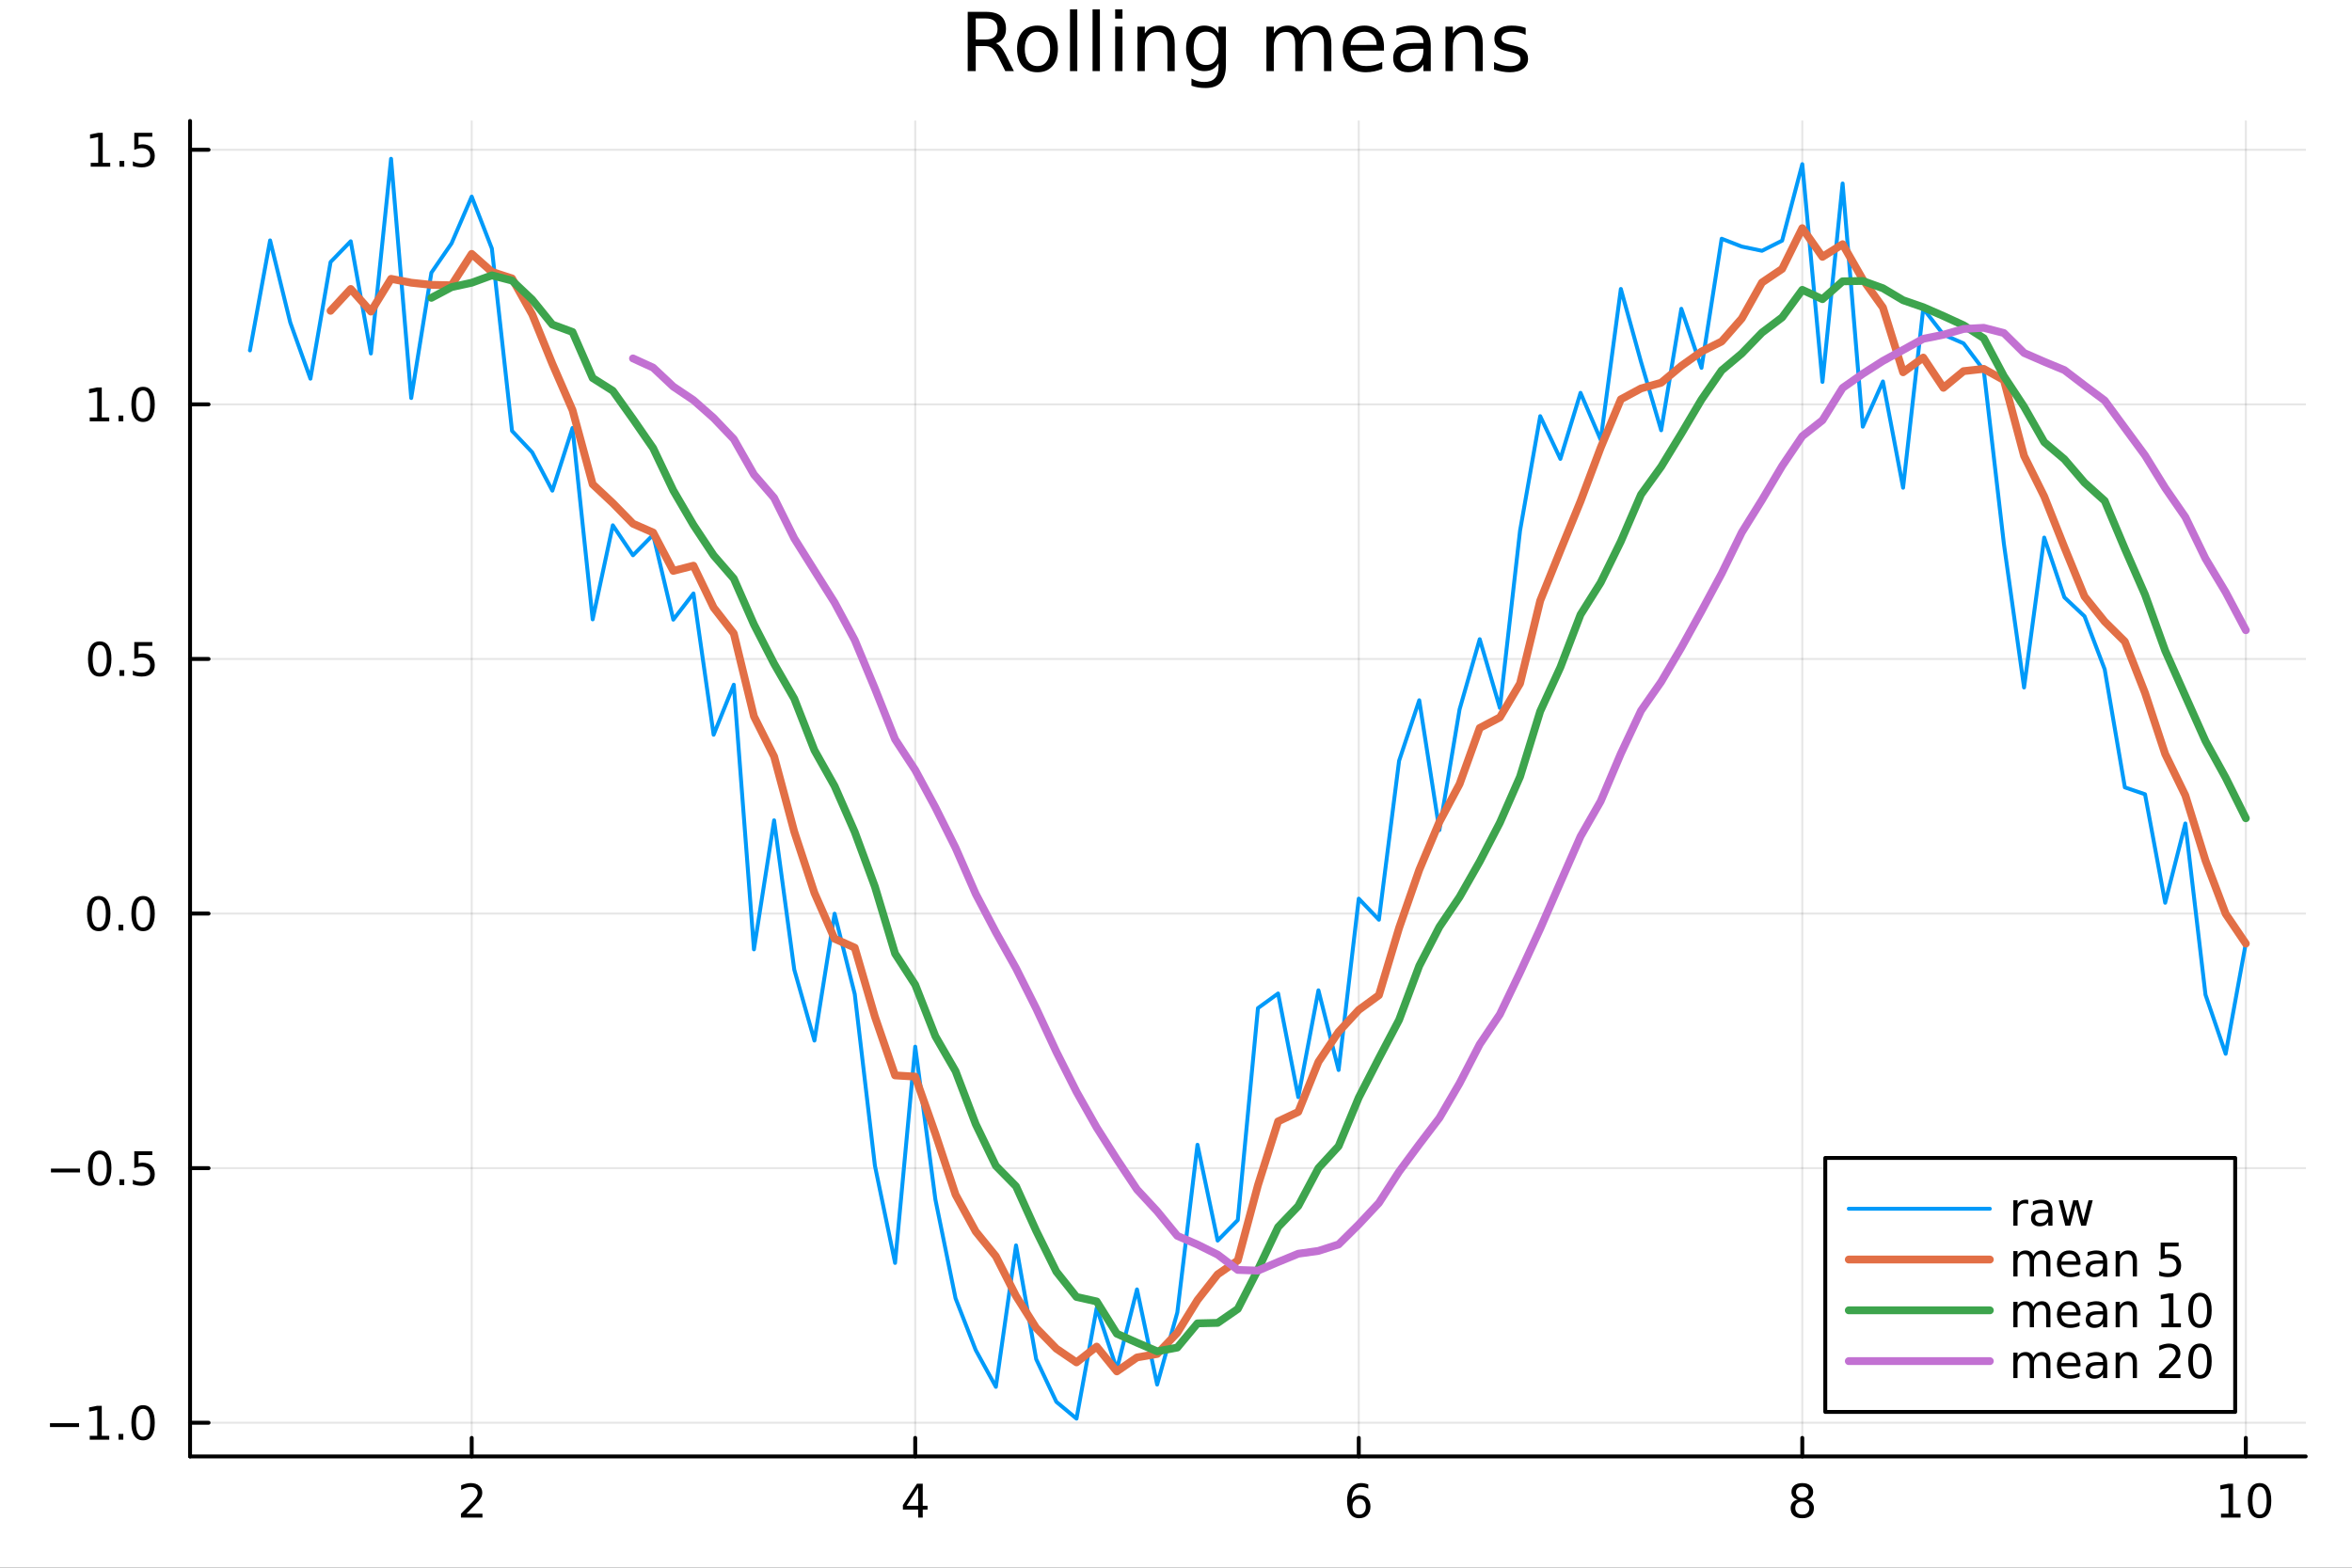 <?xml version="1.0" encoding="utf-8"?>
<svg xmlns="http://www.w3.org/2000/svg" xmlns:xlink="http://www.w3.org/1999/xlink" width="600" height="400" viewBox="0 0 2400 1600">
<rect x="0" y="0" width="2400" height="1600" fill="#333333" stroke="none"/>
<defs>
  <clipPath id="clip880">
    <rect x="0" y="0" width="2400" height="1600"/>
  </clipPath>
</defs>
<path clip-path="url(#clip880)" d="M0 1600 L2400 1600 L2400 0 L0 0  Z" fill="#ffffff" fill-rule="evenodd" fill-opacity="1"/>
<defs>
  <clipPath id="clip881">
    <rect x="480" y="0" width="1681" height="1600"/>
  </clipPath>
</defs>
<path clip-path="url(#clip880)" d="M193.936 1486.45 L2352.76 1486.45 L2352.76 123.472 L193.936 123.472  Z" fill="#ffffff" fill-rule="evenodd" fill-opacity="1"/>
<defs>
  <clipPath id="clip882">
    <rect x="193" y="123" width="2160" height="1364"/>
  </clipPath>
</defs>
<polyline clip-path="url(#clip882)" style="stroke:#000000; stroke-linecap:round; stroke-linejoin:round; stroke-width:2; stroke-opacity:0.1; fill:none" points="481.326,1486.45 481.326,123.472 "/>
<polyline clip-path="url(#clip882)" style="stroke:#000000; stroke-linecap:round; stroke-linejoin:round; stroke-width:2; stroke-opacity:0.1; fill:none" points="933.909,1486.45 933.909,123.472 "/>
<polyline clip-path="url(#clip882)" style="stroke:#000000; stroke-linecap:round; stroke-linejoin:round; stroke-width:2; stroke-opacity:0.1; fill:none" points="1386.49,1486.45 1386.49,123.472 "/>
<polyline clip-path="url(#clip882)" style="stroke:#000000; stroke-linecap:round; stroke-linejoin:round; stroke-width:2; stroke-opacity:0.1; fill:none" points="1839.07,1486.45 1839.07,123.472 "/>
<polyline clip-path="url(#clip882)" style="stroke:#000000; stroke-linecap:round; stroke-linejoin:round; stroke-width:2; stroke-opacity:0.1; fill:none" points="2291.66,1486.45 2291.66,123.472 "/>
<polyline clip-path="url(#clip880)" style="stroke:#000000; stroke-linecap:round; stroke-linejoin:round; stroke-width:4; stroke-opacity:1; fill:none" points="193.936,1486.45 2352.76,1486.45 "/>
<polyline clip-path="url(#clip880)" style="stroke:#000000; stroke-linecap:round; stroke-linejoin:round; stroke-width:4; stroke-opacity:1; fill:none" points="481.326,1486.45 481.326,1467.55 "/>
<polyline clip-path="url(#clip880)" style="stroke:#000000; stroke-linecap:round; stroke-linejoin:round; stroke-width:4; stroke-opacity:1; fill:none" points="933.909,1486.45 933.909,1467.55 "/>
<polyline clip-path="url(#clip880)" style="stroke:#000000; stroke-linecap:round; stroke-linejoin:round; stroke-width:4; stroke-opacity:1; fill:none" points="1386.49,1486.45 1386.49,1467.55 "/>
<polyline clip-path="url(#clip880)" style="stroke:#000000; stroke-linecap:round; stroke-linejoin:round; stroke-width:4; stroke-opacity:1; fill:none" points="1839.07,1486.45 1839.07,1467.55 "/>
<polyline clip-path="url(#clip880)" style="stroke:#000000; stroke-linecap:round; stroke-linejoin:round; stroke-width:4; stroke-opacity:1; fill:none" points="2291.66,1486.45 2291.66,1467.55 "/>
<path clip-path="url(#clip880)" d="M475.979 1544.91 L492.298 1544.91 L492.298 1548.85 L470.354 1548.85 L470.354 1544.91 Q473.016 1542.16 477.599 1537.53 Q482.206 1532.88 483.386 1531.53 Q485.632 1529.01 486.511 1527.27 Q487.414 1525.51 487.414 1523.82 Q487.414 1521.07 485.47 1519.33 Q483.548 1517.6 480.446 1517.6 Q478.247 1517.6 475.794 1518.36 Q473.363 1519.13 470.585 1520.68 L470.585 1515.95 Q473.409 1514.82 475.863 1514.24 Q478.317 1513.66 480.354 1513.66 Q485.724 1513.66 488.919 1516.35 Q492.113 1519.03 492.113 1523.52 Q492.113 1525.65 491.303 1527.57 Q490.516 1529.47 488.409 1532.07 Q487.831 1532.74 484.729 1535.95 Q481.627 1539.15 475.979 1544.91 Z" fill="#000000" fill-rule="nonzero" fill-opacity="1" /><path clip-path="url(#clip880)" d="M936.918 1518.36 L925.113 1536.81 L936.918 1536.81 L936.918 1518.36 M935.691 1514.29 L941.571 1514.29 L941.571 1536.81 L946.501 1536.81 L946.501 1540.7 L941.571 1540.7 L941.571 1548.85 L936.918 1548.85 L936.918 1540.7 L921.316 1540.7 L921.316 1536.19 L935.691 1514.29 Z" fill="#000000" fill-rule="nonzero" fill-opacity="1" /><path clip-path="url(#clip880)" d="M1386.9 1529.7 Q1383.75 1529.7 1381.9 1531.86 Q1380.07 1534.01 1380.07 1537.76 Q1380.07 1541.49 1381.9 1543.66 Q1383.75 1545.82 1386.9 1545.82 Q1390.04 1545.82 1391.87 1543.66 Q1393.73 1541.49 1393.73 1537.76 Q1393.73 1534.01 1391.87 1531.86 Q1390.04 1529.7 1386.9 1529.7 M1396.18 1515.05 L1396.18 1519.31 Q1394.42 1518.48 1392.61 1518.04 Q1390.83 1517.6 1389.07 1517.6 Q1384.44 1517.6 1381.99 1520.72 Q1379.56 1523.85 1379.21 1530.17 Q1380.58 1528.15 1382.64 1527.09 Q1384.7 1526 1387.17 1526 Q1392.38 1526 1395.39 1529.17 Q1398.42 1532.32 1398.42 1537.76 Q1398.42 1543.08 1395.28 1546.3 Q1392.13 1549.52 1386.9 1549.52 Q1380.9 1549.52 1377.73 1544.94 Q1374.56 1540.33 1374.56 1531.6 Q1374.56 1523.41 1378.45 1518.55 Q1382.34 1513.66 1388.89 1513.66 Q1390.65 1513.66 1392.43 1514.01 Q1394.23 1514.36 1396.18 1515.05 Z" fill="#000000" fill-rule="nonzero" fill-opacity="1" /><path clip-path="url(#clip880)" d="M1839.07 1532.44 Q1835.74 1532.44 1833.82 1534.22 Q1831.92 1536 1831.92 1539.13 Q1831.92 1542.25 1833.82 1544.03 Q1835.74 1545.82 1839.07 1545.82 Q1842.41 1545.82 1844.33 1544.03 Q1846.25 1542.23 1846.25 1539.13 Q1846.25 1536 1844.33 1534.22 Q1842.43 1532.44 1839.07 1532.44 M1834.4 1530.45 Q1831.39 1529.7 1829.7 1527.64 Q1828.03 1525.58 1828.03 1522.62 Q1828.03 1518.48 1830.97 1516.07 Q1833.94 1513.66 1839.07 1513.66 Q1844.24 1513.66 1847.18 1516.07 Q1850.12 1518.48 1850.12 1522.62 Q1850.12 1525.58 1848.43 1527.64 Q1846.76 1529.7 1843.77 1530.45 Q1847.15 1531.23 1849.03 1533.52 Q1850.93 1535.82 1850.93 1539.13 Q1850.93 1544.15 1847.85 1546.83 Q1844.79 1549.52 1839.07 1549.52 Q1833.36 1549.52 1830.28 1546.83 Q1827.22 1544.15 1827.22 1539.13 Q1827.22 1535.82 1829.12 1533.52 Q1831.02 1531.23 1834.4 1530.45 M1832.69 1523.06 Q1832.69 1525.75 1834.35 1527.25 Q1836.04 1528.76 1839.07 1528.76 Q1842.08 1528.76 1843.77 1527.25 Q1845.49 1525.75 1845.49 1523.06 Q1845.49 1520.38 1843.77 1518.87 Q1842.08 1517.37 1839.07 1517.37 Q1836.04 1517.37 1834.35 1518.87 Q1832.69 1520.38 1832.69 1523.06 Z" fill="#000000" fill-rule="nonzero" fill-opacity="1" /><path clip-path="url(#clip880)" d="M2266.34 1544.91 L2273.98 1544.91 L2273.98 1518.55 L2265.67 1520.21 L2265.67 1515.95 L2273.94 1514.29 L2278.61 1514.29 L2278.61 1544.91 L2286.25 1544.91 L2286.25 1548.85 L2266.34 1548.85 L2266.34 1544.91 Z" fill="#000000" fill-rule="nonzero" fill-opacity="1" /><path clip-path="url(#clip880)" d="M2305.7 1517.37 Q2302.09 1517.37 2300.26 1520.93 Q2298.45 1524.47 2298.45 1531.6 Q2298.45 1538.71 2300.26 1542.27 Q2302.09 1545.82 2305.7 1545.82 Q2309.33 1545.82 2311.14 1542.27 Q2312.96 1538.71 2312.96 1531.6 Q2312.96 1524.47 2311.14 1520.93 Q2309.33 1517.37 2305.7 1517.37 M2305.7 1513.66 Q2311.51 1513.66 2314.56 1518.27 Q2317.64 1522.85 2317.64 1531.6 Q2317.64 1540.33 2314.56 1544.94 Q2311.51 1549.52 2305.7 1549.52 Q2299.89 1549.52 2296.81 1544.94 Q2293.75 1540.33 2293.75 1531.6 Q2293.75 1522.85 2296.81 1518.27 Q2299.89 1513.66 2305.7 1513.66 Z" fill="#000000" fill-rule="nonzero" fill-opacity="1" /><polyline clip-path="url(#clip882)" style="stroke:#000000; stroke-linecap:round; stroke-linejoin:round; stroke-width:2; stroke-opacity:0.1; fill:none" points="193.936,1452.07 2352.76,1452.07 "/>
<polyline clip-path="url(#clip882)" style="stroke:#000000; stroke-linecap:round; stroke-linejoin:round; stroke-width:2; stroke-opacity:0.1; fill:none" points="193.936,1192.23 2352.76,1192.23 "/>
<polyline clip-path="url(#clip882)" style="stroke:#000000; stroke-linecap:round; stroke-linejoin:round; stroke-width:2; stroke-opacity:0.1; fill:none" points="193.936,932.388 2352.76,932.388 "/>
<polyline clip-path="url(#clip882)" style="stroke:#000000; stroke-linecap:round; stroke-linejoin:round; stroke-width:2; stroke-opacity:0.1; fill:none" points="193.936,672.547 2352.76,672.547 "/>
<polyline clip-path="url(#clip882)" style="stroke:#000000; stroke-linecap:round; stroke-linejoin:round; stroke-width:2; stroke-opacity:0.1; fill:none" points="193.936,412.705 2352.76,412.705 "/>
<polyline clip-path="url(#clip882)" style="stroke:#000000; stroke-linecap:round; stroke-linejoin:round; stroke-width:2; stroke-opacity:0.1; fill:none" points="193.936,152.863 2352.76,152.863 "/>
<polyline clip-path="url(#clip880)" style="stroke:#000000; stroke-linecap:round; stroke-linejoin:round; stroke-width:4; stroke-opacity:1; fill:none" points="193.936,1486.45 193.936,123.472 "/>
<polyline clip-path="url(#clip880)" style="stroke:#000000; stroke-linecap:round; stroke-linejoin:round; stroke-width:4; stroke-opacity:1; fill:none" points="193.936,1452.07 212.834,1452.07 "/>
<polyline clip-path="url(#clip880)" style="stroke:#000000; stroke-linecap:round; stroke-linejoin:round; stroke-width:4; stroke-opacity:1; fill:none" points="193.936,1192.23 212.834,1192.23 "/>
<polyline clip-path="url(#clip880)" style="stroke:#000000; stroke-linecap:round; stroke-linejoin:round; stroke-width:4; stroke-opacity:1; fill:none" points="193.936,932.388 212.834,932.388 "/>
<polyline clip-path="url(#clip880)" style="stroke:#000000; stroke-linecap:round; stroke-linejoin:round; stroke-width:4; stroke-opacity:1; fill:none" points="193.936,672.547 212.834,672.547 "/>
<polyline clip-path="url(#clip880)" style="stroke:#000000; stroke-linecap:round; stroke-linejoin:round; stroke-width:4; stroke-opacity:1; fill:none" points="193.936,412.705 212.834,412.705 "/>
<polyline clip-path="url(#clip880)" style="stroke:#000000; stroke-linecap:round; stroke-linejoin:round; stroke-width:4; stroke-opacity:1; fill:none" points="193.936,152.863 212.834,152.863 "/>
<path clip-path="url(#clip880)" d="M50.992 1452.52 L80.668 1452.52 L80.668 1456.46 L50.992 1456.46 L50.992 1452.52 Z" fill="#000000" fill-rule="nonzero" fill-opacity="1" /><path clip-path="url(#clip880)" d="M91.571 1465.42 L99.21 1465.42 L99.21 1439.05 L90.899 1440.72 L90.899 1436.46 L99.163 1434.79 L103.839 1434.79 L103.839 1465.42 L111.478 1465.42 L111.478 1469.35 L91.571 1469.35 L91.571 1465.42 Z" fill="#000000" fill-rule="nonzero" fill-opacity="1" /><path clip-path="url(#clip880)" d="M120.922 1463.47 L125.807 1463.47 L125.807 1469.35 L120.922 1469.35 L120.922 1463.47 Z" fill="#000000" fill-rule="nonzero" fill-opacity="1" /><path clip-path="url(#clip880)" d="M145.992 1437.87 Q142.381 1437.87 140.552 1441.44 Q138.746 1444.98 138.746 1452.11 Q138.746 1459.21 140.552 1462.78 Q142.381 1466.32 145.992 1466.32 Q149.626 1466.32 151.431 1462.78 Q153.26 1459.21 153.26 1452.11 Q153.26 1444.98 151.431 1441.44 Q149.626 1437.87 145.992 1437.87 M145.992 1434.17 Q151.802 1434.17 154.857 1438.77 Q157.936 1443.36 157.936 1452.11 Q157.936 1460.83 154.857 1465.44 Q151.802 1470.02 145.992 1470.02 Q140.181 1470.02 137.103 1465.44 Q134.047 1460.83 134.047 1452.11 Q134.047 1443.36 137.103 1438.77 Q140.181 1434.17 145.992 1434.17 Z" fill="#000000" fill-rule="nonzero" fill-opacity="1" /><path clip-path="url(#clip880)" d="M51.987 1192.68 L81.663 1192.68 L81.663 1196.62 L51.987 1196.62 L51.987 1192.68 Z" fill="#000000" fill-rule="nonzero" fill-opacity="1" /><path clip-path="url(#clip880)" d="M101.756 1178.03 Q98.145 1178.03 96.316 1181.59 Q94.51 1185.14 94.51 1192.26 Q94.51 1199.37 96.316 1202.94 Q98.145 1206.48 101.756 1206.48 Q105.39 1206.48 107.196 1202.94 Q109.024 1199.37 109.024 1192.26 Q109.024 1185.14 107.196 1181.59 Q105.39 1178.03 101.756 1178.03 M101.756 1174.33 Q107.566 1174.33 110.621 1178.93 Q113.7 1183.51 113.7 1192.26 Q113.7 1200.99 110.621 1205.6 Q107.566 1210.18 101.756 1210.18 Q95.946 1210.18 92.867 1205.6 Q89.811 1200.99 89.811 1192.26 Q89.811 1183.51 92.867 1178.93 Q95.946 1174.33 101.756 1174.33 Z" fill="#000000" fill-rule="nonzero" fill-opacity="1" /><path clip-path="url(#clip880)" d="M121.918 1203.63 L126.802 1203.63 L126.802 1209.51 L121.918 1209.51 L121.918 1203.63 Z" fill="#000000" fill-rule="nonzero" fill-opacity="1" /><path clip-path="url(#clip880)" d="M137.033 1174.95 L155.39 1174.95 L155.39 1178.89 L141.316 1178.89 L141.316 1187.36 Q142.334 1187.01 143.353 1186.85 Q144.371 1186.66 145.39 1186.66 Q151.177 1186.66 154.556 1189.83 Q157.936 1193.01 157.936 1198.42 Q157.936 1204 154.464 1207.1 Q150.992 1210.18 144.672 1210.18 Q142.496 1210.18 140.228 1209.81 Q137.982 1209.44 135.575 1208.7 L135.575 1204 Q137.658 1205.14 139.881 1205.69 Q142.103 1206.25 144.58 1206.25 Q148.584 1206.25 150.922 1204.14 Q153.26 1202.03 153.26 1198.42 Q153.26 1194.81 150.922 1192.7 Q148.584 1190.6 144.58 1190.6 Q142.705 1190.6 140.83 1191.01 Q138.978 1191.43 137.033 1192.31 L137.033 1174.95 Z" fill="#000000" fill-rule="nonzero" fill-opacity="1" /><path clip-path="url(#clip880)" d="M100.76 918.187 Q97.149 918.187 95.321 921.752 Q93.515 925.294 93.515 932.423 Q93.515 939.53 95.321 943.094 Q97.149 946.636 100.76 946.636 Q104.395 946.636 106.2 943.094 Q108.029 939.53 108.029 932.423 Q108.029 925.294 106.2 921.752 Q104.395 918.187 100.76 918.187 M100.76 914.483 Q106.571 914.483 109.626 919.09 Q112.705 923.673 112.705 932.423 Q112.705 941.15 109.626 945.756 Q106.571 950.34 100.76 950.34 Q94.95 950.34 91.871 945.756 Q88.816 941.15 88.816 932.423 Q88.816 923.673 91.871 919.09 Q94.95 914.483 100.76 914.483 Z" fill="#000000" fill-rule="nonzero" fill-opacity="1" /><path clip-path="url(#clip880)" d="M120.922 943.789 L125.807 943.789 L125.807 949.668 L120.922 949.668 L120.922 943.789 Z" fill="#000000" fill-rule="nonzero" fill-opacity="1" /><path clip-path="url(#clip880)" d="M145.992 918.187 Q142.381 918.187 140.552 921.752 Q138.746 925.294 138.746 932.423 Q138.746 939.53 140.552 943.094 Q142.381 946.636 145.992 946.636 Q149.626 946.636 151.431 943.094 Q153.26 939.53 153.26 932.423 Q153.26 925.294 151.431 921.752 Q149.626 918.187 145.992 918.187 M145.992 914.483 Q151.802 914.483 154.857 919.09 Q157.936 923.673 157.936 932.423 Q157.936 941.15 154.857 945.756 Q151.802 950.34 145.992 950.34 Q140.181 950.34 137.103 945.756 Q134.047 941.15 134.047 932.423 Q134.047 923.673 137.103 919.09 Q140.181 914.483 145.992 914.483 Z" fill="#000000" fill-rule="nonzero" fill-opacity="1" /><path clip-path="url(#clip880)" d="M101.756 658.345 Q98.145 658.345 96.316 661.91 Q94.51 665.452 94.51 672.582 Q94.51 679.688 96.316 683.253 Q98.145 686.794 101.756 686.794 Q105.39 686.794 107.196 683.253 Q109.024 679.688 109.024 672.582 Q109.024 665.452 107.196 661.91 Q105.39 658.345 101.756 658.345 M101.756 654.642 Q107.566 654.642 110.621 659.248 Q113.7 663.832 113.7 672.582 Q113.7 681.308 110.621 685.915 Q107.566 690.498 101.756 690.498 Q95.946 690.498 92.867 685.915 Q89.811 681.308 89.811 672.582 Q89.811 663.832 92.867 659.248 Q95.946 654.642 101.756 654.642 Z" fill="#000000" fill-rule="nonzero" fill-opacity="1" /><path clip-path="url(#clip880)" d="M121.918 683.947 L126.802 683.947 L126.802 689.827 L121.918 689.827 L121.918 683.947 Z" fill="#000000" fill-rule="nonzero" fill-opacity="1" /><path clip-path="url(#clip880)" d="M137.033 655.267 L155.39 655.267 L155.39 659.202 L141.316 659.202 L141.316 667.674 Q142.334 667.327 143.353 667.165 Q144.371 666.98 145.39 666.98 Q151.177 666.98 154.556 670.151 Q157.936 673.322 157.936 678.739 Q157.936 684.318 154.464 687.419 Q150.992 690.498 144.672 690.498 Q142.496 690.498 140.228 690.128 Q137.982 689.757 135.575 689.017 L135.575 684.318 Q137.658 685.452 139.881 686.007 Q142.103 686.563 144.58 686.563 Q148.584 686.563 150.922 684.456 Q153.26 682.35 153.26 678.739 Q153.26 675.128 150.922 673.021 Q148.584 670.915 144.58 670.915 Q142.705 670.915 140.83 671.332 Q138.978 671.748 137.033 672.628 L137.033 655.267 Z" fill="#000000" fill-rule="nonzero" fill-opacity="1" /><path clip-path="url(#clip880)" d="M91.571 426.05 L99.21 426.05 L99.21 399.684 L90.899 401.351 L90.899 397.092 L99.163 395.425 L103.839 395.425 L103.839 426.05 L111.478 426.05 L111.478 429.985 L91.571 429.985 L91.571 426.05 Z" fill="#000000" fill-rule="nonzero" fill-opacity="1" /><path clip-path="url(#clip880)" d="M120.922 424.106 L125.807 424.106 L125.807 429.985 L120.922 429.985 L120.922 424.106 Z" fill="#000000" fill-rule="nonzero" fill-opacity="1" /><path clip-path="url(#clip880)" d="M145.992 398.504 Q142.381 398.504 140.552 402.069 Q138.746 405.61 138.746 412.74 Q138.746 419.846 140.552 423.411 Q142.381 426.953 145.992 426.953 Q149.626 426.953 151.431 423.411 Q153.26 419.846 153.26 412.74 Q153.26 405.61 151.431 402.069 Q149.626 398.504 145.992 398.504 M145.992 394.8 Q151.802 394.8 154.857 399.407 Q157.936 403.99 157.936 412.74 Q157.936 421.467 154.857 426.073 Q151.802 430.656 145.992 430.656 Q140.181 430.656 137.103 426.073 Q134.047 421.467 134.047 412.74 Q134.047 403.99 137.103 399.407 Q140.181 394.8 145.992 394.8 Z" fill="#000000" fill-rule="nonzero" fill-opacity="1" /><path clip-path="url(#clip880)" d="M92.566 166.208 L100.205 166.208 L100.205 139.843 L91.895 141.509 L91.895 137.25 L100.159 135.583 L104.834 135.583 L104.834 166.208 L112.473 166.208 L112.473 170.143 L92.566 170.143 L92.566 166.208 Z" fill="#000000" fill-rule="nonzero" fill-opacity="1" /><path clip-path="url(#clip880)" d="M121.918 164.264 L126.802 164.264 L126.802 170.143 L121.918 170.143 L121.918 164.264 Z" fill="#000000" fill-rule="nonzero" fill-opacity="1" /><path clip-path="url(#clip880)" d="M137.033 135.583 L155.39 135.583 L155.39 139.519 L141.316 139.519 L141.316 147.991 Q142.334 147.644 143.353 147.482 Q144.371 147.296 145.39 147.296 Q151.177 147.296 154.556 150.468 Q157.936 153.639 157.936 159.056 Q157.936 164.634 154.464 167.736 Q150.992 170.815 144.672 170.815 Q142.496 170.815 140.228 170.444 Q137.982 170.074 135.575 169.333 L135.575 164.634 Q137.658 165.768 139.881 166.324 Q142.103 166.88 144.58 166.88 Q148.584 166.88 150.922 164.773 Q153.26 162.667 153.26 159.056 Q153.26 155.444 150.922 153.338 Q148.584 151.232 144.58 151.232 Q142.705 151.232 140.83 151.648 Q138.978 152.065 137.033 152.944 L137.033 135.583 Z" fill="#000000" fill-rule="nonzero" fill-opacity="1" /><path clip-path="url(#clip880)" d="M1016.15 44.22 Q1018.79 45.111 1021.26 48.028 Q1023.77 50.944 1026.28 56.048 L1034.59 72.576 L1025.8 72.576 L1018.06 57.061 Q1015.06 50.985 1012.22 49 Q1009.43 47.015 1004.57 47.015 L995.656 47.015 L995.656 72.576 L987.474 72.576 L987.474 12.096 L1005.95 12.096 Q1016.32 12.096 1021.42 16.43 Q1026.52 20.765 1026.52 29.515 Q1026.52 35.227 1023.85 38.994 Q1021.22 42.761 1016.15 44.22 M995.656 18.82 L995.656 40.29 L1005.95 40.29 Q1011.86 40.29 1014.86 37.576 Q1017.9 34.822 1017.9 29.515 Q1017.9 24.208 1014.86 21.535 Q1011.86 18.82 1005.95 18.82 L995.656 18.82 Z" fill="#000000" fill-rule="nonzero" fill-opacity="1" /><path clip-path="url(#clip880)" d="M1058.65 32.431 Q1052.65 32.431 1049.17 37.131 Q1045.69 41.789 1045.69 49.931 Q1045.69 58.074 1049.13 62.773 Q1052.61 67.431 1058.65 67.431 Q1064.6 67.431 1068.09 62.732 Q1071.57 58.033 1071.57 49.931 Q1071.57 41.87 1068.09 37.171 Q1064.6 32.431 1058.65 32.431 M1058.65 26.112 Q1068.37 26.112 1073.92 32.431 Q1079.47 38.751 1079.47 49.931 Q1079.47 61.071 1073.92 67.431 Q1068.37 73.751 1058.65 73.751 Q1048.89 73.751 1043.34 67.431 Q1037.83 61.071 1037.83 49.931 Q1037.83 38.751 1043.34 32.431 Q1048.89 26.112 1058.65 26.112 Z" fill="#000000" fill-rule="nonzero" fill-opacity="1" /><path clip-path="url(#clip880)" d="M1091.82 9.544 L1099.28 9.544 L1099.28 72.576 L1091.82 72.576 L1091.82 9.544 Z" fill="#000000" fill-rule="nonzero" fill-opacity="1" /><path clip-path="url(#clip880)" d="M1114.87 9.544 L1122.33 9.544 L1122.33 72.576 L1114.87 72.576 L1114.87 9.544 Z" fill="#000000" fill-rule="nonzero" fill-opacity="1" /><path clip-path="url(#clip880)" d="M1137.92 27.206 L1145.38 27.206 L1145.38 72.576 L1137.92 72.576 L1137.92 27.206 M1137.92 9.544 L1145.38 9.544 L1145.38 18.983 L1137.92 18.983 L1137.92 9.544 Z" fill="#000000" fill-rule="nonzero" fill-opacity="1" /><path clip-path="url(#clip880)" d="M1198.69 45.192 L1198.69 72.576 L1191.23 72.576 L1191.23 45.435 Q1191.23 38.994 1188.72 35.794 Q1186.21 32.594 1181.19 32.594 Q1175.15 32.594 1171.67 36.442 Q1168.18 40.29 1168.18 46.934 L1168.18 72.576 L1160.69 72.576 L1160.69 27.206 L1168.18 27.206 L1168.18 34.254 Q1170.86 30.163 1174.46 28.138 Q1178.11 26.112 1182.85 26.112 Q1190.67 26.112 1194.68 30.973 Q1198.69 35.794 1198.69 45.192 Z" fill="#000000" fill-rule="nonzero" fill-opacity="1" /><path clip-path="url(#clip880)" d="M1243.41 49.364 Q1243.41 41.263 1240.05 36.806 Q1236.73 32.35 1230.69 32.35 Q1224.69 32.35 1221.33 36.806 Q1218.01 41.263 1218.01 49.364 Q1218.01 57.426 1221.33 61.882 Q1224.69 66.338 1230.69 66.338 Q1236.73 66.338 1240.05 61.882 Q1243.41 57.426 1243.41 49.364 M1250.86 66.945 Q1250.86 78.531 1245.72 84.162 Q1240.57 89.833 1229.96 89.833 Q1226.03 89.833 1222.55 89.225 Q1219.06 88.658 1215.78 87.443 L1215.78 80.192 Q1219.06 81.974 1222.26 82.825 Q1225.46 83.675 1228.79 83.675 Q1236.12 83.675 1239.76 79.827 Q1243.41 76.019 1243.41 68.282 L1243.41 64.596 Q1241.1 68.606 1237.5 70.591 Q1233.89 72.576 1228.87 72.576 Q1220.52 72.576 1215.42 66.216 Q1210.31 59.856 1210.31 49.364 Q1210.31 38.832 1215.42 32.472 Q1220.52 26.112 1228.87 26.112 Q1233.89 26.112 1237.5 28.097 Q1241.1 30.082 1243.41 34.092 L1243.41 27.206 L1250.86 27.206 L1250.86 66.945 Z" fill="#000000" fill-rule="nonzero" fill-opacity="1" /><path clip-path="url(#clip880)" d="M1327.91 35.915 Q1330.71 30.892 1334.6 28.502 Q1338.48 26.112 1343.75 26.112 Q1350.84 26.112 1354.69 31.095 Q1358.54 36.037 1358.54 45.192 L1358.54 72.576 L1351.04 72.576 L1351.04 45.435 Q1351.04 38.913 1348.73 35.753 Q1346.42 32.594 1341.68 32.594 Q1335.89 32.594 1332.53 36.442 Q1329.17 40.29 1329.17 46.934 L1329.17 72.576 L1321.67 72.576 L1321.67 45.435 Q1321.67 38.873 1319.36 35.753 Q1317.06 32.594 1312.23 32.594 Q1306.52 32.594 1303.16 36.482 Q1299.8 40.331 1299.8 46.934 L1299.8 72.576 L1292.3 72.576 L1292.3 27.206 L1299.8 27.206 L1299.8 34.254 Q1302.35 30.082 1305.92 28.097 Q1309.48 26.112 1314.38 26.112 Q1319.32 26.112 1322.77 28.624 Q1326.25 31.135 1327.91 35.915 Z" fill="#000000" fill-rule="nonzero" fill-opacity="1" /><path clip-path="url(#clip880)" d="M1412.21 48.028 L1412.21 51.673 L1377.94 51.673 Q1378.43 59.37 1382.56 63.421 Q1386.73 67.431 1394.14 67.431 Q1398.44 67.431 1402.45 66.378 Q1406.5 65.325 1410.47 63.218 L1410.47 70.267 Q1406.46 71.968 1402.25 72.86 Q1398.03 73.751 1393.7 73.751 Q1382.84 73.751 1376.48 67.431 Q1370.16 61.112 1370.16 50.337 Q1370.16 39.197 1376.16 32.675 Q1382.19 26.112 1392.4 26.112 Q1401.56 26.112 1406.86 32.026 Q1412.21 37.9 1412.21 48.028 M1404.76 45.84 Q1404.68 39.723 1401.31 36.077 Q1397.99 32.431 1392.48 32.431 Q1386.24 32.431 1382.48 35.956 Q1378.75 39.48 1378.18 45.88 L1404.76 45.84 Z" fill="#000000" fill-rule="nonzero" fill-opacity="1" /><path clip-path="url(#clip880)" d="M1445.06 49.769 Q1436.03 49.769 1432.55 51.835 Q1429.06 53.901 1429.06 58.884 Q1429.06 62.854 1431.66 65.203 Q1434.29 67.512 1438.78 67.512 Q1444.98 67.512 1448.71 63.137 Q1452.48 58.722 1452.48 51.43 L1452.48 49.769 L1445.06 49.769 M1459.93 46.691 L1459.93 72.576 L1452.48 72.576 L1452.48 65.689 Q1449.92 69.821 1446.12 71.806 Q1442.31 73.751 1436.8 73.751 Q1429.83 73.751 1425.7 69.862 Q1421.61 65.933 1421.61 59.37 Q1421.61 51.714 1426.71 47.825 Q1431.86 43.936 1442.03 43.936 L1452.48 43.936 L1452.48 43.207 Q1452.48 38.062 1449.07 35.267 Q1445.71 32.431 1439.6 32.431 Q1435.71 32.431 1432.02 33.363 Q1428.33 34.295 1424.93 36.158 L1424.93 29.272 Q1429.02 27.692 1432.87 26.922 Q1436.72 26.112 1440.36 26.112 Q1450.21 26.112 1455.07 31.216 Q1459.93 36.32 1459.93 46.691 Z" fill="#000000" fill-rule="nonzero" fill-opacity="1" /><path clip-path="url(#clip880)" d="M1513 45.192 L1513 72.576 L1505.54 72.576 L1505.54 45.435 Q1505.54 38.994 1503.03 35.794 Q1500.52 32.594 1495.5 32.594 Q1489.46 32.594 1485.98 36.442 Q1482.49 40.29 1482.49 46.934 L1482.49 72.576 L1475 72.576 L1475 27.206 L1482.49 27.206 L1482.49 34.254 Q1485.17 30.163 1488.77 28.138 Q1492.42 26.112 1497.16 26.112 Q1504.98 26.112 1508.99 30.973 Q1513 35.794 1513 45.192 Z" fill="#000000" fill-rule="nonzero" fill-opacity="1" /><path clip-path="url(#clip880)" d="M1556.79 28.543 L1556.79 35.591 Q1553.63 33.971 1550.23 33.161 Q1546.82 32.35 1543.18 32.35 Q1537.63 32.35 1534.83 34.052 Q1532.08 35.753 1532.08 39.156 Q1532.08 41.749 1534.06 43.248 Q1536.05 44.706 1542.04 46.043 L1544.59 46.61 Q1552.53 48.311 1555.86 51.43 Q1559.22 54.509 1559.22 60.059 Q1559.22 66.378 1554.2 70.064 Q1549.21 73.751 1540.46 73.751 Q1536.82 73.751 1532.85 73.022 Q1528.92 72.333 1524.54 70.915 L1524.54 63.218 Q1528.67 65.365 1532.68 66.459 Q1536.7 67.512 1540.62 67.512 Q1545.89 67.512 1548.73 65.73 Q1551.56 63.907 1551.56 60.626 Q1551.56 57.588 1549.5 55.967 Q1547.47 54.347 1540.54 52.848 L1537.95 52.24 Q1531.02 50.782 1527.95 47.785 Q1524.87 44.746 1524.87 39.48 Q1524.87 33.08 1529.4 29.596 Q1533.94 26.112 1542.29 26.112 Q1546.42 26.112 1550.06 26.72 Q1553.71 27.327 1556.79 28.543 Z" fill="#000000" fill-rule="nonzero" fill-opacity="1" /><polyline clip-path="url(#clip882)" style="stroke:#009af9; stroke-linecap:round; stroke-linejoin:round; stroke-width:4; stroke-opacity:1; fill:none" points="255.035,357.646 275.607,245.372 296.179,329.121 316.751,386.481 337.322,267.422 357.894,246.238 378.466,360.784 399.038,162.047 419.61,406.234 440.182,278.32 460.754,248.411 481.326,200.65 501.898,253.647 522.47,439.764 543.042,461.617 563.614,500.774 584.186,436.779 604.758,632.145 625.33,536.129 645.902,566.712 666.474,545.83 687.046,632.421 707.617,605.701 728.189,749.876 748.761,698.823 769.333,968.955 789.905,837.225 810.477,989.602 831.049,1062.02 851.621,932.536 872.193,1014.59 892.765,1189.71 913.337,1288.95 933.909,1068.25 954.481,1224.22 975.053,1325.08 995.625,1377.89 1016.2,1415.44 1036.77,1271.06 1057.34,1387.2 1077.91,1430.73 1098.48,1447.87 1119.06,1334.96 1139.63,1397.48 1160.2,1315.99 1180.77,1413.12 1201.34,1339.53 1221.92,1168.35 1242.49,1266.15 1263.06,1245.2 1283.63,1028.9 1304.2,1013.97 1324.78,1119.75 1345.35,1010.76 1365.92,1092.07 1386.49,917.193 1407.06,938.688 1427.64,776.505 1448.21,714.703 1468.78,847.196 1489.35,724.042 1509.92,652.373 1530.5,722.522 1551.07,541.625 1571.64,424.739 1592.21,468.35 1612.78,400.929 1633.35,448.85 1653.93,294.891 1674.5,369.284 1695.07,439.149 1715.64,315.143 1736.21,375.441 1756.79,243.64 1777.36,251.659 1797.93,255.965 1818.5,245.615 1839.07,167.554 1859.65,389.806 1880.22,187.27 1900.79,435.479 1921.36,389.32 1941.93,497.788 1962.51,314.906 1983.08,341.486 2003.65,350.457 2024.22,377.745 2044.79,555.051 2065.37,701.65 2085.94,548.66 2106.51,609.659 2127.08,628.993 2147.65,683.107 2168.23,803.608 2188.8,810.64 2209.37,921.336 2229.94,840.456 2250.51,1015.27 2271.09,1075.52 2291.66,962.611 "/>
<polyline clip-path="url(#clip882)" style="stroke:#e26f46; stroke-linecap:round; stroke-linejoin:round; stroke-width:8; stroke-opacity:1; fill:none" points="337.322,317.208 357.894,294.927 378.466,318.009 399.038,284.594 419.61,288.545 440.182,290.724 460.754,291.159 481.326,259.132 501.898,277.452 522.47,284.158 543.042,320.818 563.614,371.29 584.186,418.516 604.758,494.216 625.33,513.489 645.902,534.508 666.474,543.519 687.046,582.647 707.617,577.359 728.189,620.108 748.761,646.53 769.333,731.155 789.905,772.116 810.477,848.896 831.049,911.326 851.621,958.068 872.193,967.195 892.765,1037.69 913.337,1097.56 933.909,1098.81 954.481,1157.14 975.053,1219.24 995.625,1256.88 1016.2,1282.18 1036.77,1322.74 1057.34,1355.34 1077.91,1376.47 1098.48,1390.46 1119.06,1374.37 1139.63,1399.65 1160.2,1385.41 1180.77,1381.88 1201.34,1360.22 1221.92,1326.89 1242.49,1300.63 1263.06,1286.47 1283.63,1209.63 1304.2,1144.51 1324.78,1134.8 1345.35,1083.72 1365.92,1053.09 1386.49,1030.75 1407.06,1015.69 1427.64,947.043 1448.21,887.832 1468.78,838.857 1489.35,800.227 1509.92,742.964 1530.5,732.167 1551.07,697.552 1571.64,613.06 1592.21,561.922 1612.78,511.633 1633.35,456.899 1653.93,407.552 1674.5,396.461 1695.07,390.621 1715.64,373.463 1736.21,358.782 1756.79,348.532 1777.36,325.007 1797.93,288.37 1818.5,274.464 1839.07,232.887 1859.65,262.12 1880.22,249.242 1900.79,285.145 1921.36,313.886 1941.93,379.933 1962.51,364.953 1983.08,395.796 2003.65,378.792 2024.22,376.477 2044.79,387.929 2065.37,465.278 2085.94,506.713 2106.51,558.553 2127.08,608.803 2147.65,634.414 2168.23,654.805 2188.8,707.201 2209.37,769.537 2229.94,811.83 2250.51,878.263 2271.09,932.644 2291.66,963.038 "/>
<polyline clip-path="url(#clip882)" style="stroke:#3da44d; stroke-linecap:round; stroke-linejoin:round; stroke-width:8; stroke-opacity:1; fill:none" points="440.182,303.966 460.754,293.043 481.326,288.571 501.898,281.023 522.47,286.352 543.042,305.771 563.614,331.225 584.186,338.824 604.758,385.834 625.33,398.823 645.902,427.663 666.474,457.405 687.046,500.582 707.617,535.787 728.189,566.798 748.761,590.519 769.333,637.337 789.905,677.382 810.477,713.128 831.049,765.717 851.621,802.299 872.193,849.175 892.765,904.904 913.337,973.229 933.909,1005.07 954.481,1057.61 975.053,1093.22 995.625,1147.29 1016.2,1189.87 1036.77,1210.77 1057.34,1256.24 1077.91,1297.85 1098.48,1323.67 1119.06,1328.27 1139.63,1361.19 1160.2,1370.37 1180.77,1379.17 1201.34,1375.34 1221.92,1350.63 1242.49,1350.14 1263.06,1335.94 1283.63,1295.76 1304.2,1252.37 1324.78,1230.84 1345.35,1192.17 1365.92,1169.78 1386.49,1120.19 1407.06,1080.1 1427.64,1040.92 1448.21,985.774 1468.78,945.974 1489.35,915.488 1509.92,879.328 1530.5,839.605 1551.07,792.692 1571.64,725.959 1592.21,681.074 1612.78,627.299 1633.35,594.533 1653.93,552.552 1674.5,504.761 1695.07,476.271 1715.64,442.548 1736.21,407.84 1756.79,378.042 1777.36,360.734 1797.93,339.495 1818.5,323.964 1839.07,295.834 1859.65,305.326 1880.22,287.124 1900.79,286.757 1921.36,294.175 1941.93,306.41 1962.51,313.536 1983.08,322.519 2003.65,331.968 2024.22,345.181 2044.79,383.931 2065.37,415.115 2085.94,451.254 2106.51,468.672 2127.08,492.64 2147.65,511.171 2168.23,560.042 2188.8,606.957 2209.37,664.045 2229.94,710.316 2250.51,756.338 2271.09,793.725 2291.66,835.12 "/>
<polyline clip-path="url(#clip882)" style="stroke:#c271d2; stroke-linecap:round; stroke-linejoin:round; stroke-width:8; stroke-opacity:1; fill:none" points="645.902,365.814 666.474,375.224 687.046,394.576 707.617,408.405 728.189,426.575 748.761,448.145 769.333,484.281 789.905,508.103 810.477,549.481 831.049,582.27 851.621,614.981 872.193,653.29 892.765,702.743 913.337,754.508 933.909,785.933 954.481,824.063 975.053,865.278 995.625,912.334 1016.2,951.499 1036.77,988.246 1057.34,1029.27 1077.91,1073.51 1098.48,1114.29 1119.06,1150.75 1139.63,1183.13 1160.2,1213.99 1180.77,1236.2 1201.34,1261.31 1221.92,1270.25 1242.49,1280.46 1263.06,1296.09 1283.63,1296.81 1304.2,1288.02 1324.78,1279.56 1345.35,1276.68 1365.92,1270.08 1386.49,1249.68 1407.06,1227.72 1427.64,1195.77 1448.21,1167.96 1468.78,1140.96 1489.35,1105.62 1509.92,1065.85 1530.5,1035.22 1551.07,992.432 1571.64,947.87 1592.21,900.631 1612.78,853.701 1633.35,817.726 1653.93,769.163 1674.5,725.367 1695.07,695.88 1715.64,660.938 1736.21,623.723 1756.79,585.367 1777.36,543.346 1797.93,510.285 1818.5,475.631 1839.07,445.184 1859.65,428.939 1880.22,395.942 1900.79,381.514 1921.36,368.362 1941.93,357.125 1962.51,345.789 1983.08,341.626 2003.65,335.732 2024.22,334.572 2044.79,339.883 2065.37,360.22 2085.94,369.189 2106.51,377.715 2127.08,393.407 2147.65,408.791 2168.23,436.789 2188.8,464.738 2209.37,498.007 2229.94,527.749 2250.51,570.135 2271.09,604.42 2291.66,643.187 "/>
<path clip-path="url(#clip880)" d="M1862.53 1441.02 L2280.8 1441.02 L2280.8 1181.82 L1862.53 1181.82  Z" fill="#ffffff" fill-rule="evenodd" fill-opacity="1"/>
<polyline clip-path="url(#clip880)" style="stroke:#000000; stroke-linecap:round; stroke-linejoin:round; stroke-width:4; stroke-opacity:1; fill:none" points="1862.53,1441.02 2280.8,1441.02 2280.8,1181.82 1862.53,1181.82 1862.53,1441.02 "/>
<polyline clip-path="url(#clip880)" style="stroke:#009af9; stroke-linecap:round; stroke-linejoin:round; stroke-width:4; stroke-opacity:1; fill:none" points="1886.52,1233.66 2030.44,1233.66 "/>
<path clip-path="url(#clip880)" d="M2069.61 1228.99 Q2068.89 1228.57 2068.04 1228.39 Q2067.2 1228.18 2066.18 1228.18 Q2062.57 1228.18 2060.63 1230.54 Q2058.71 1232.88 2058.71 1237.28 L2058.71 1250.94 L2054.43 1250.94 L2054.43 1225.01 L2058.71 1225.01 L2058.71 1229.04 Q2060.05 1226.68 2062.2 1225.54 Q2064.36 1224.38 2067.43 1224.38 Q2067.87 1224.38 2068.41 1224.45 Q2068.94 1224.5 2069.59 1224.62 L2069.61 1228.99 Z" fill="#000000" fill-rule="nonzero" fill-opacity="1" /><path clip-path="url(#clip880)" d="M2085.86 1237.9 Q2080.7 1237.9 2078.71 1239.08 Q2076.72 1240.26 2076.72 1243.11 Q2076.72 1245.38 2078.2 1246.72 Q2079.7 1248.04 2082.27 1248.04 Q2085.81 1248.04 2087.94 1245.54 Q2090.1 1243.02 2090.1 1238.85 L2090.1 1237.9 L2085.86 1237.9 M2094.36 1236.14 L2094.36 1250.94 L2090.1 1250.94 L2090.1 1247 Q2088.64 1249.36 2086.46 1250.5 Q2084.29 1251.61 2081.14 1251.61 Q2077.16 1251.61 2074.8 1249.38 Q2072.46 1247.14 2072.46 1243.39 Q2072.46 1239.01 2075.37 1236.79 Q2078.31 1234.57 2084.12 1234.57 L2090.1 1234.57 L2090.1 1234.15 Q2090.1 1231.21 2088.15 1229.62 Q2086.23 1228 2082.74 1228 Q2080.51 1228 2078.41 1228.53 Q2076.3 1229.06 2074.36 1230.13 L2074.36 1226.19 Q2076.69 1225.29 2078.89 1224.85 Q2081.09 1224.38 2083.18 1224.38 Q2088.8 1224.38 2091.58 1227.3 Q2094.36 1230.22 2094.36 1236.14 Z" fill="#000000" fill-rule="nonzero" fill-opacity="1" /><path clip-path="url(#clip880)" d="M2100.65 1225.01 L2104.91 1225.01 L2110.24 1245.24 L2115.54 1225.01 L2120.56 1225.01 L2125.88 1245.24 L2131.18 1225.01 L2135.44 1225.01 L2128.66 1250.94 L2123.64 1250.94 L2118.06 1229.69 L2112.46 1250.94 L2107.43 1250.94 L2100.65 1225.01 Z" fill="#000000" fill-rule="nonzero" fill-opacity="1" /><polyline clip-path="url(#clip880)" style="stroke:#e26f46; stroke-linecap:round; stroke-linejoin:round; stroke-width:8; stroke-opacity:1; fill:none" points="1886.52,1285.5 2030.44,1285.5 "/>
<path clip-path="url(#clip880)" d="M2074.77 1281.83 Q2076.37 1278.96 2078.59 1277.59 Q2080.81 1276.22 2083.82 1276.22 Q2087.87 1276.22 2090.07 1279.07 Q2092.27 1281.9 2092.27 1287.13 L2092.27 1302.78 L2087.99 1302.78 L2087.99 1287.27 Q2087.99 1283.54 2086.67 1281.73 Q2085.35 1279.93 2082.64 1279.93 Q2079.33 1279.93 2077.41 1282.13 Q2075.49 1284.33 2075.49 1288.12 L2075.49 1302.78 L2071.21 1302.78 L2071.21 1287.27 Q2071.21 1283.52 2069.89 1281.73 Q2068.57 1279.93 2065.81 1279.93 Q2062.55 1279.93 2060.63 1282.15 Q2058.71 1284.35 2058.71 1288.12 L2058.71 1302.78 L2054.43 1302.78 L2054.43 1276.85 L2058.71 1276.85 L2058.71 1280.88 Q2060.17 1278.49 2062.2 1277.36 Q2064.24 1276.22 2067.04 1276.22 Q2069.86 1276.22 2071.83 1277.66 Q2073.82 1279.09 2074.77 1281.83 Z" fill="#000000" fill-rule="nonzero" fill-opacity="1" /><path clip-path="url(#clip880)" d="M2122.94 1288.75 L2122.94 1290.83 L2103.36 1290.83 Q2103.64 1295.23 2106 1297.54 Q2108.38 1299.84 2112.62 1299.84 Q2115.07 1299.84 2117.36 1299.23 Q2119.68 1298.63 2121.95 1297.43 L2121.95 1301.46 Q2119.66 1302.43 2117.25 1302.94 Q2114.84 1303.45 2112.36 1303.45 Q2106.16 1303.45 2102.53 1299.84 Q2098.92 1296.22 2098.92 1290.07 Q2098.92 1283.7 2102.34 1279.97 Q2105.79 1276.22 2111.62 1276.22 Q2116.86 1276.22 2119.89 1279.6 Q2122.94 1282.96 2122.94 1288.75 M2118.68 1287.5 Q2118.64 1284 2116.72 1281.92 Q2114.82 1279.84 2111.67 1279.84 Q2108.11 1279.84 2105.95 1281.85 Q2103.82 1283.86 2103.5 1287.52 L2118.68 1287.5 Z" fill="#000000" fill-rule="nonzero" fill-opacity="1" /><path clip-path="url(#clip880)" d="M2141.72 1289.74 Q2136.55 1289.74 2134.56 1290.92 Q2132.57 1292.1 2132.57 1294.95 Q2132.57 1297.22 2134.05 1298.56 Q2135.56 1299.88 2138.13 1299.88 Q2141.67 1299.88 2143.8 1297.38 Q2145.95 1294.86 2145.95 1290.69 L2145.95 1289.74 L2141.72 1289.74 M2150.21 1287.98 L2150.21 1302.78 L2145.95 1302.78 L2145.95 1298.84 Q2144.49 1301.2 2142.32 1302.34 Q2140.14 1303.45 2136.99 1303.45 Q2133.01 1303.45 2130.65 1301.22 Q2128.31 1298.98 2128.31 1295.23 Q2128.31 1290.85 2131.23 1288.63 Q2134.17 1286.41 2139.98 1286.41 L2145.95 1286.41 L2145.95 1285.99 Q2145.95 1283.05 2144.01 1281.46 Q2142.09 1279.84 2138.59 1279.84 Q2136.37 1279.84 2134.26 1280.37 Q2132.16 1280.9 2130.21 1281.97 L2130.21 1278.03 Q2132.55 1277.13 2134.75 1276.69 Q2136.95 1276.22 2139.03 1276.22 Q2144.66 1276.22 2147.43 1279.14 Q2150.21 1282.06 2150.21 1287.98 Z" fill="#000000" fill-rule="nonzero" fill-opacity="1" /><path clip-path="url(#clip880)" d="M2180.54 1287.13 L2180.54 1302.78 L2176.28 1302.78 L2176.28 1287.27 Q2176.28 1283.59 2174.84 1281.76 Q2173.41 1279.93 2170.54 1279.93 Q2167.09 1279.93 2165.1 1282.13 Q2163.11 1284.33 2163.11 1288.12 L2163.11 1302.78 L2158.82 1302.78 L2158.82 1276.85 L2163.11 1276.85 L2163.11 1280.88 Q2164.63 1278.54 2166.69 1277.38 Q2168.78 1276.22 2171.48 1276.22 Q2175.95 1276.22 2178.24 1279 Q2180.54 1281.76 2180.54 1287.13 Z" fill="#000000" fill-rule="nonzero" fill-opacity="1" /><path clip-path="url(#clip880)" d="M2204.75 1268.22 L2223.1 1268.22 L2223.1 1272.15 L2209.03 1272.15 L2209.03 1280.62 Q2210.05 1280.28 2211.07 1280.11 Q2212.09 1279.93 2213.1 1279.93 Q2218.89 1279.93 2222.27 1283.1 Q2225.65 1286.27 2225.65 1291.69 Q2225.65 1297.27 2222.18 1300.37 Q2218.71 1303.45 2212.39 1303.45 Q2210.21 1303.45 2207.94 1303.08 Q2205.7 1302.71 2203.29 1301.97 L2203.29 1297.27 Q2205.37 1298.4 2207.6 1298.96 Q2209.82 1299.51 2212.29 1299.51 Q2216.3 1299.51 2218.64 1297.41 Q2220.98 1295.3 2220.98 1291.69 Q2220.98 1288.08 2218.64 1285.97 Q2216.3 1283.86 2212.29 1283.86 Q2210.42 1283.86 2208.54 1284.28 Q2206.69 1284.7 2204.75 1285.58 L2204.75 1268.22 Z" fill="#000000" fill-rule="nonzero" fill-opacity="1" /><polyline clip-path="url(#clip880)" style="stroke:#3da44d; stroke-linecap:round; stroke-linejoin:round; stroke-width:8; stroke-opacity:1; fill:none" points="1886.52,1337.34 2030.44,1337.34 "/>
<path clip-path="url(#clip880)" d="M2074.77 1333.67 Q2076.37 1330.8 2078.59 1329.43 Q2080.81 1328.06 2083.82 1328.06 Q2087.87 1328.06 2090.07 1330.91 Q2092.27 1333.74 2092.27 1338.97 L2092.27 1354.62 L2087.99 1354.62 L2087.99 1339.11 Q2087.99 1335.38 2086.67 1333.57 Q2085.35 1331.77 2082.64 1331.77 Q2079.33 1331.77 2077.41 1333.97 Q2075.49 1336.17 2075.49 1339.96 L2075.49 1354.62 L2071.21 1354.62 L2071.21 1339.11 Q2071.21 1335.36 2069.89 1333.57 Q2068.57 1331.77 2065.81 1331.77 Q2062.55 1331.77 2060.63 1333.99 Q2058.71 1336.19 2058.71 1339.96 L2058.71 1354.62 L2054.43 1354.62 L2054.43 1328.69 L2058.71 1328.69 L2058.71 1332.72 Q2060.17 1330.33 2062.2 1329.2 Q2064.24 1328.06 2067.04 1328.06 Q2069.86 1328.06 2071.83 1329.5 Q2073.82 1330.93 2074.77 1333.67 Z" fill="#000000" fill-rule="nonzero" fill-opacity="1" /><path clip-path="url(#clip880)" d="M2122.94 1340.59 L2122.94 1342.67 L2103.36 1342.67 Q2103.64 1347.07 2106 1349.38 Q2108.38 1351.68 2112.62 1351.68 Q2115.07 1351.68 2117.36 1351.07 Q2119.68 1350.47 2121.95 1349.27 L2121.95 1353.3 Q2119.66 1354.27 2117.25 1354.78 Q2114.84 1355.29 2112.36 1355.29 Q2106.16 1355.29 2102.53 1351.68 Q2098.92 1348.06 2098.92 1341.91 Q2098.92 1335.54 2102.34 1331.81 Q2105.79 1328.06 2111.62 1328.06 Q2116.86 1328.06 2119.89 1331.44 Q2122.94 1334.8 2122.94 1340.59 M2118.68 1339.34 Q2118.64 1335.84 2116.72 1333.76 Q2114.82 1331.68 2111.67 1331.68 Q2108.11 1331.68 2105.95 1333.69 Q2103.82 1335.7 2103.5 1339.36 L2118.68 1339.34 Z" fill="#000000" fill-rule="nonzero" fill-opacity="1" /><path clip-path="url(#clip880)" d="M2141.72 1341.58 Q2136.55 1341.58 2134.56 1342.76 Q2132.57 1343.94 2132.57 1346.79 Q2132.57 1349.06 2134.05 1350.4 Q2135.56 1351.72 2138.13 1351.72 Q2141.67 1351.72 2143.8 1349.22 Q2145.95 1346.7 2145.95 1342.53 L2145.95 1341.58 L2141.72 1341.58 M2150.21 1339.82 L2150.21 1354.62 L2145.95 1354.62 L2145.95 1350.68 Q2144.49 1353.04 2142.32 1354.18 Q2140.14 1355.29 2136.99 1355.29 Q2133.01 1355.29 2130.65 1353.06 Q2128.31 1350.82 2128.31 1347.07 Q2128.31 1342.69 2131.23 1340.47 Q2134.17 1338.25 2139.98 1338.25 L2145.95 1338.25 L2145.95 1337.83 Q2145.95 1334.89 2144.01 1333.3 Q2142.09 1331.68 2138.59 1331.68 Q2136.37 1331.68 2134.26 1332.21 Q2132.16 1332.74 2130.21 1333.81 L2130.21 1329.87 Q2132.55 1328.97 2134.75 1328.53 Q2136.95 1328.06 2139.03 1328.06 Q2144.66 1328.06 2147.43 1330.98 Q2150.21 1333.9 2150.21 1339.82 Z" fill="#000000" fill-rule="nonzero" fill-opacity="1" /><path clip-path="url(#clip880)" d="M2180.54 1338.97 L2180.54 1354.62 L2176.28 1354.62 L2176.28 1339.11 Q2176.28 1335.43 2174.84 1333.6 Q2173.41 1331.77 2170.54 1331.77 Q2167.09 1331.77 2165.1 1333.97 Q2163.11 1336.17 2163.11 1339.96 L2163.11 1354.62 L2158.82 1354.62 L2158.82 1328.69 L2163.11 1328.69 L2163.11 1332.72 Q2164.63 1330.38 2166.69 1329.22 Q2168.78 1328.06 2171.48 1328.06 Q2175.95 1328.06 2178.24 1330.84 Q2180.54 1333.6 2180.54 1338.97 Z" fill="#000000" fill-rule="nonzero" fill-opacity="1" /><path clip-path="url(#clip880)" d="M2205.51 1350.68 L2213.15 1350.68 L2213.15 1324.31 L2204.84 1325.98 L2204.84 1321.72 L2213.1 1320.06 L2217.78 1320.06 L2217.78 1350.68 L2225.42 1350.68 L2225.42 1354.62 L2205.51 1354.62 L2205.51 1350.68 Z" fill="#000000" fill-rule="nonzero" fill-opacity="1" /><path clip-path="url(#clip880)" d="M2244.86 1323.13 Q2241.25 1323.13 2239.42 1326.7 Q2237.62 1330.24 2237.62 1337.37 Q2237.62 1344.48 2239.42 1348.04 Q2241.25 1351.58 2244.86 1351.58 Q2248.5 1351.58 2250.3 1348.04 Q2252.13 1344.48 2252.13 1337.37 Q2252.13 1330.24 2250.3 1326.7 Q2248.5 1323.13 2244.86 1323.13 M2244.86 1319.43 Q2250.67 1319.43 2253.73 1324.04 Q2256.81 1328.62 2256.81 1337.37 Q2256.81 1346.1 2253.73 1350.7 Q2250.67 1355.29 2244.86 1355.29 Q2239.05 1355.29 2235.98 1350.7 Q2232.92 1346.1 2232.92 1337.37 Q2232.92 1328.62 2235.98 1324.04 Q2239.05 1319.43 2244.86 1319.43 Z" fill="#000000" fill-rule="nonzero" fill-opacity="1" /><polyline clip-path="url(#clip880)" style="stroke:#c271d2; stroke-linecap:round; stroke-linejoin:round; stroke-width:8; stroke-opacity:1; fill:none" points="1886.52,1389.18 2030.44,1389.18 "/>
<path clip-path="url(#clip880)" d="M2074.77 1385.51 Q2076.37 1382.64 2078.59 1381.27 Q2080.81 1379.9 2083.82 1379.9 Q2087.87 1379.9 2090.07 1382.75 Q2092.27 1385.58 2092.27 1390.81 L2092.27 1406.46 L2087.99 1406.46 L2087.99 1390.95 Q2087.99 1387.22 2086.67 1385.41 Q2085.35 1383.61 2082.64 1383.61 Q2079.33 1383.61 2077.41 1385.81 Q2075.49 1388.01 2075.49 1391.8 L2075.49 1406.46 L2071.21 1406.46 L2071.21 1390.95 Q2071.21 1387.2 2069.89 1385.41 Q2068.57 1383.61 2065.81 1383.61 Q2062.55 1383.61 2060.63 1385.83 Q2058.71 1388.03 2058.71 1391.8 L2058.71 1406.46 L2054.43 1406.46 L2054.43 1380.53 L2058.71 1380.53 L2058.71 1384.56 Q2060.17 1382.17 2062.2 1381.04 Q2064.24 1379.9 2067.04 1379.9 Q2069.86 1379.9 2071.83 1381.34 Q2073.82 1382.77 2074.77 1385.51 Z" fill="#000000" fill-rule="nonzero" fill-opacity="1" /><path clip-path="url(#clip880)" d="M2122.94 1392.43 L2122.94 1394.51 L2103.36 1394.51 Q2103.64 1398.91 2106 1401.22 Q2108.38 1403.52 2112.62 1403.52 Q2115.07 1403.52 2117.36 1402.91 Q2119.68 1402.31 2121.95 1401.11 L2121.95 1405.14 Q2119.66 1406.11 2117.25 1406.62 Q2114.84 1407.13 2112.36 1407.13 Q2106.16 1407.13 2102.53 1403.52 Q2098.92 1399.9 2098.92 1393.75 Q2098.92 1387.38 2102.34 1383.65 Q2105.79 1379.9 2111.62 1379.9 Q2116.86 1379.9 2119.89 1383.28 Q2122.94 1386.64 2122.94 1392.43 M2118.68 1391.18 Q2118.64 1387.68 2116.72 1385.6 Q2114.82 1383.52 2111.67 1383.52 Q2108.11 1383.52 2105.95 1385.53 Q2103.82 1387.54 2103.5 1391.2 L2118.68 1391.18 Z" fill="#000000" fill-rule="nonzero" fill-opacity="1" /><path clip-path="url(#clip880)" d="M2141.72 1393.42 Q2136.55 1393.42 2134.56 1394.6 Q2132.57 1395.78 2132.57 1398.63 Q2132.57 1400.9 2134.05 1402.24 Q2135.56 1403.56 2138.13 1403.56 Q2141.67 1403.56 2143.8 1401.06 Q2145.95 1398.54 2145.95 1394.37 L2145.95 1393.42 L2141.72 1393.42 M2150.21 1391.66 L2150.21 1406.46 L2145.95 1406.46 L2145.95 1402.52 Q2144.49 1404.88 2142.32 1406.02 Q2140.14 1407.13 2136.99 1407.13 Q2133.01 1407.13 2130.65 1404.9 Q2128.31 1402.66 2128.31 1398.91 Q2128.31 1394.53 2131.23 1392.31 Q2134.17 1390.09 2139.98 1390.09 L2145.95 1390.09 L2145.95 1389.67 Q2145.95 1386.73 2144.01 1385.14 Q2142.09 1383.52 2138.59 1383.52 Q2136.37 1383.52 2134.26 1384.05 Q2132.16 1384.58 2130.21 1385.65 L2130.21 1381.71 Q2132.55 1380.81 2134.75 1380.37 Q2136.95 1379.9 2139.03 1379.9 Q2144.66 1379.9 2147.43 1382.82 Q2150.21 1385.74 2150.21 1391.66 Z" fill="#000000" fill-rule="nonzero" fill-opacity="1" /><path clip-path="url(#clip880)" d="M2180.54 1390.81 L2180.54 1406.46 L2176.28 1406.46 L2176.28 1390.95 Q2176.28 1387.27 2174.84 1385.44 Q2173.41 1383.61 2170.54 1383.61 Q2167.09 1383.61 2165.1 1385.81 Q2163.11 1388.01 2163.11 1391.8 L2163.11 1406.46 L2158.82 1406.46 L2158.82 1380.53 L2163.11 1380.53 L2163.11 1384.56 Q2164.63 1382.22 2166.69 1381.06 Q2168.78 1379.9 2171.48 1379.9 Q2175.95 1379.9 2178.24 1382.68 Q2180.54 1385.44 2180.54 1390.81 Z" fill="#000000" fill-rule="nonzero" fill-opacity="1" /><path clip-path="url(#clip880)" d="M2208.73 1402.52 L2225.05 1402.52 L2225.05 1406.46 L2203.1 1406.46 L2203.1 1402.52 Q2205.77 1399.77 2210.35 1395.14 Q2214.96 1390.48 2216.14 1389.14 Q2218.38 1386.62 2219.26 1384.88 Q2220.17 1383.12 2220.17 1381.43 Q2220.17 1378.68 2218.22 1376.94 Q2216.3 1375.21 2213.2 1375.21 Q2211 1375.21 2208.54 1375.97 Q2206.11 1376.73 2203.34 1378.28 L2203.34 1373.56 Q2206.16 1372.43 2208.61 1371.85 Q2211.07 1371.27 2213.1 1371.27 Q2218.48 1371.27 2221.67 1373.96 Q2224.86 1376.64 2224.86 1381.13 Q2224.86 1383.26 2224.05 1385.18 Q2223.27 1387.08 2221.16 1389.67 Q2220.58 1390.34 2217.48 1393.56 Q2214.38 1396.76 2208.73 1402.52 Z" fill="#000000" fill-rule="nonzero" fill-opacity="1" /><path clip-path="url(#clip880)" d="M2244.86 1374.97 Q2241.25 1374.97 2239.42 1378.54 Q2237.62 1382.08 2237.62 1389.21 Q2237.62 1396.32 2239.42 1399.88 Q2241.25 1403.42 2244.86 1403.42 Q2248.5 1403.42 2250.3 1399.88 Q2252.13 1396.32 2252.13 1389.21 Q2252.13 1382.08 2250.3 1378.54 Q2248.5 1374.97 2244.86 1374.97 M2244.86 1371.27 Q2250.67 1371.27 2253.73 1375.88 Q2256.81 1380.46 2256.81 1389.21 Q2256.81 1397.94 2253.73 1402.54 Q2250.67 1407.13 2244.86 1407.13 Q2239.05 1407.13 2235.98 1402.54 Q2232.92 1397.94 2232.92 1389.21 Q2232.92 1380.46 2235.98 1375.88 Q2239.05 1371.27 2244.86 1371.27 Z" fill="#000000" fill-rule="nonzero" fill-opacity="1" /></svg>
